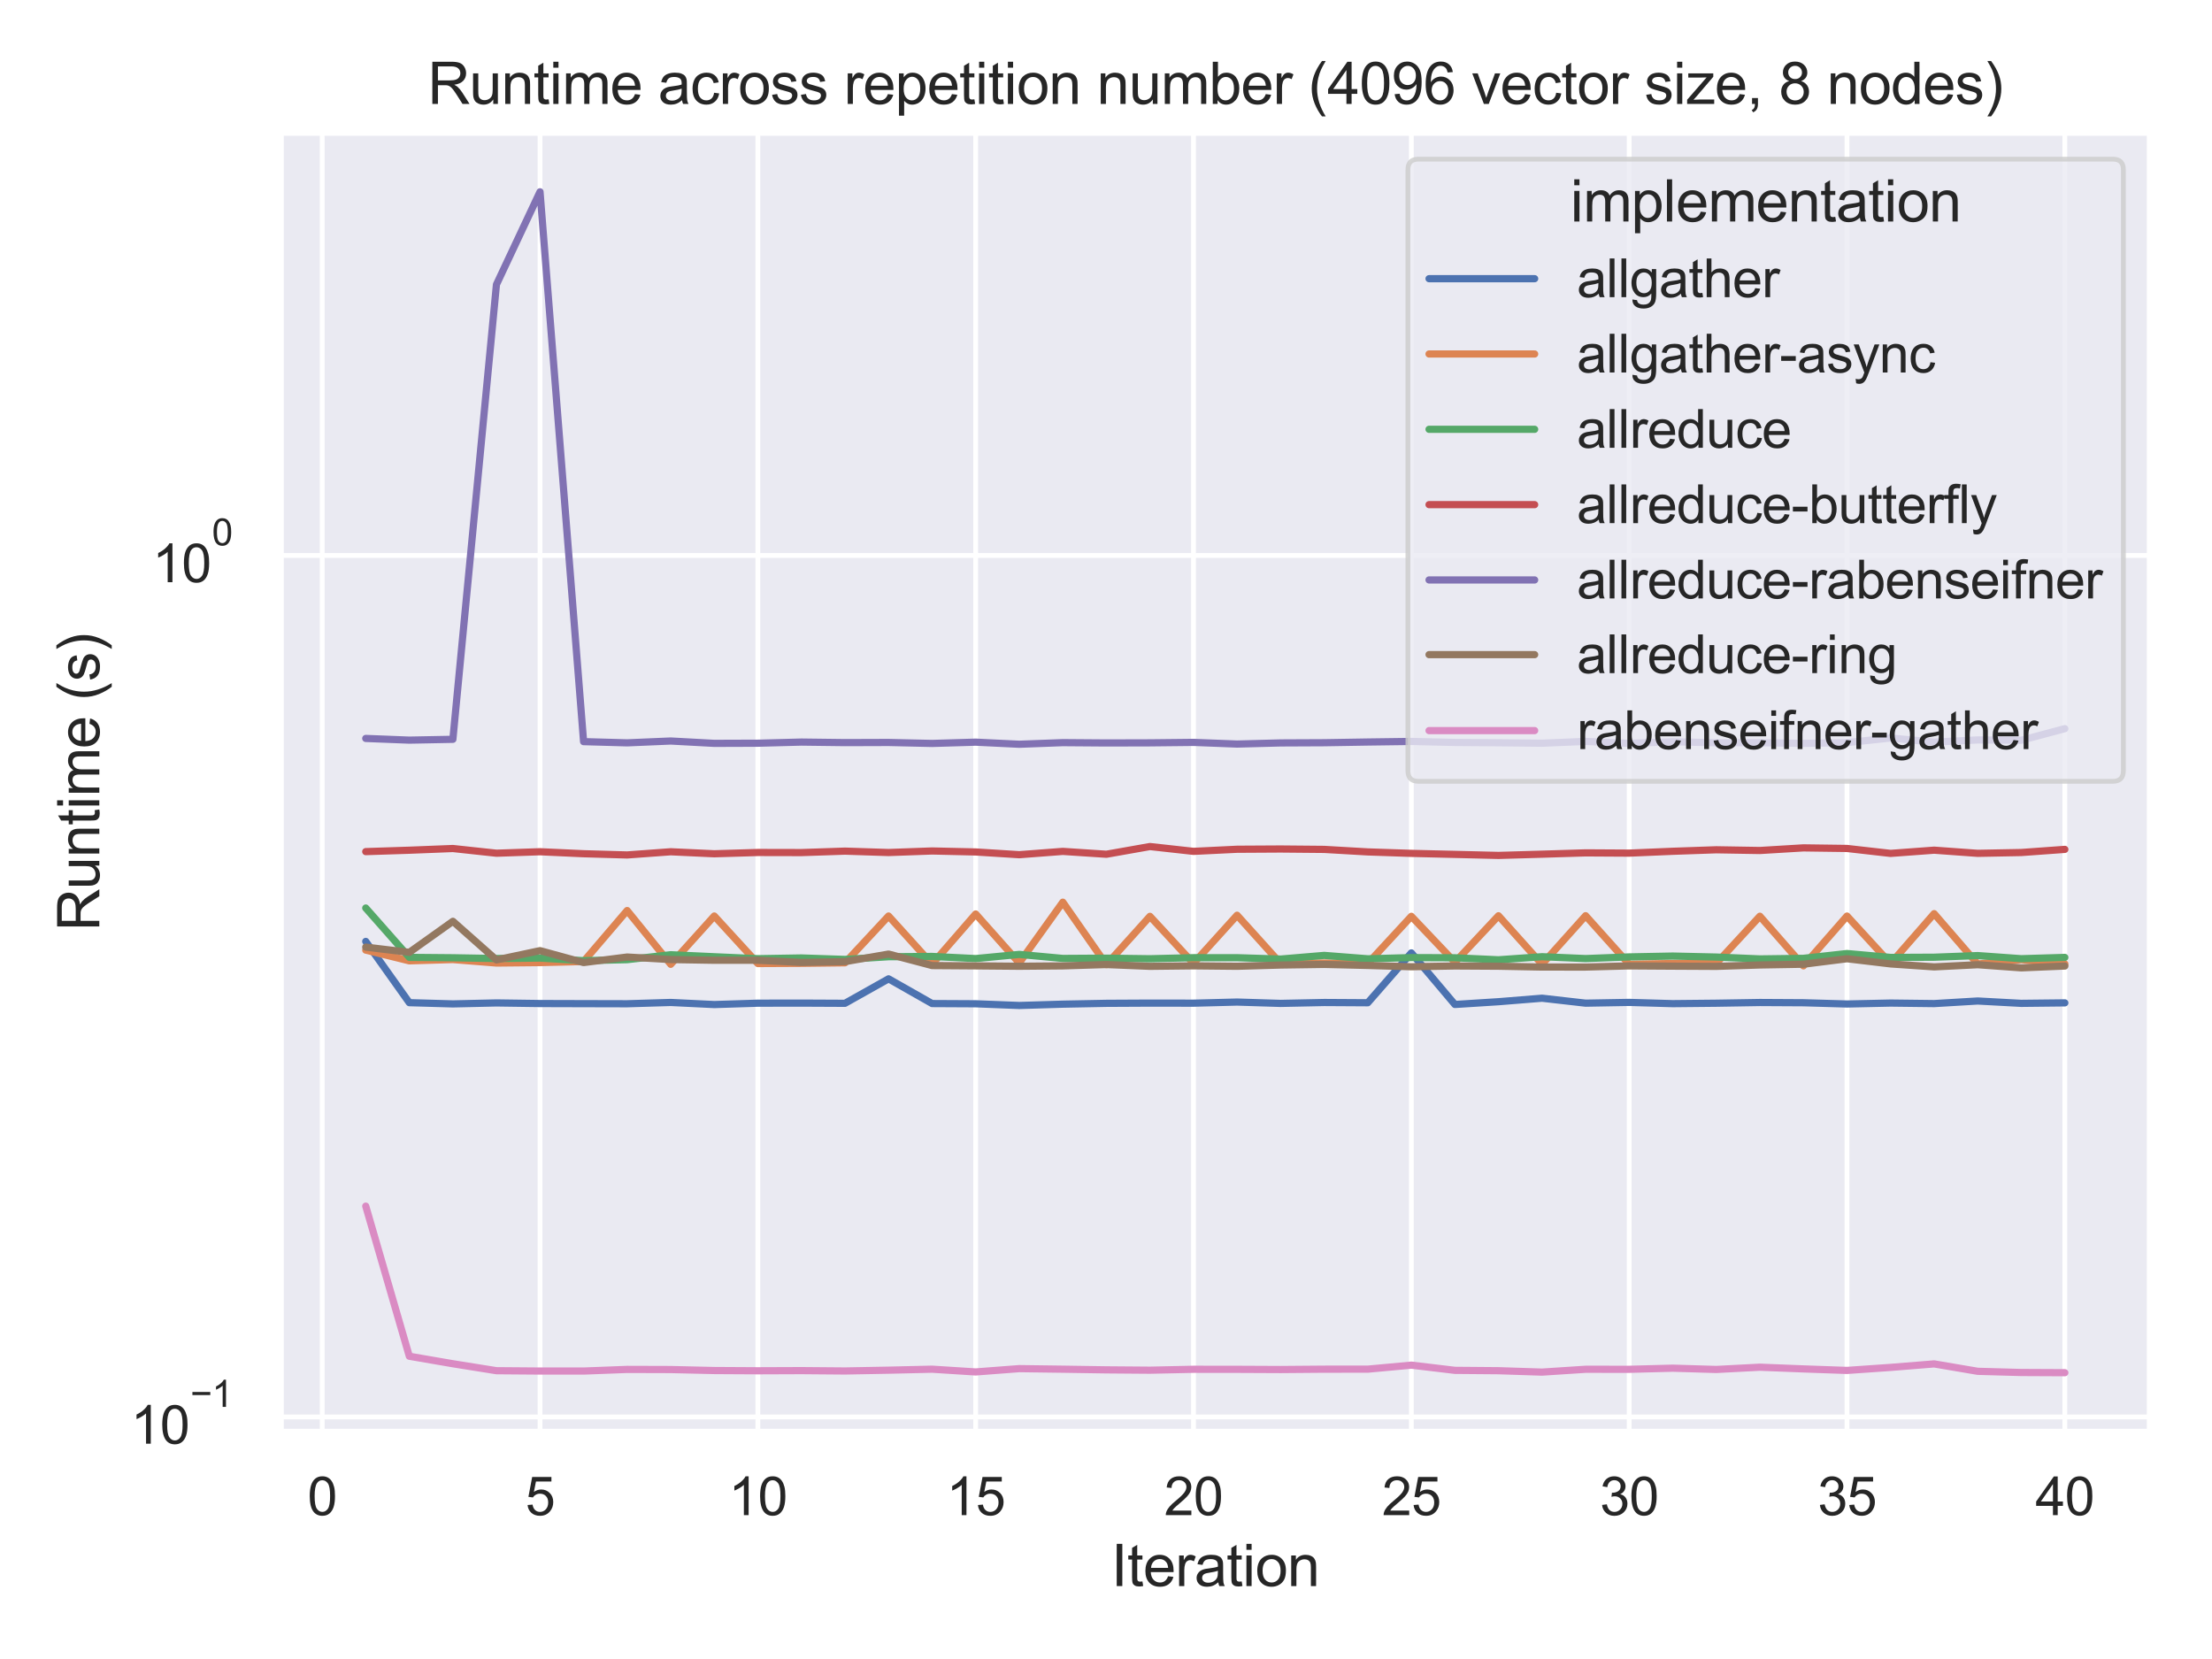 <?xml version="1.0" encoding="utf-8" standalone="no"?>
<!DOCTYPE svg PUBLIC "-//W3C//DTD SVG 1.1//EN"
  "http://www.w3.org/Graphics/SVG/1.1/DTD/svg11.dtd">
<svg height="345.6pt" version="1.1" viewBox="0 0 460.8 345.6" width="460.8pt" xmlns="http://www.w3.org/2000/svg" xmlns:xlink="http://www.w3.org/1999/xlink">
 <defs>
  <style type="text/css">*{stroke-linecap:butt;stroke-linejoin:round;}</style>
 </defs>
 <g id="figure_1">
  <g id="patch_1">
   <path d="M 0 345.6 
L 460.8 345.6 
L 460.8 0 
L 0 0 
z
" style="fill:#ffffff;"/>
  </g>
  <g id="axes_1">
   <g id="patch_2">
    <path d="M 58.496 298.26 
L 447.84 298.26 
L 447.84 27.656 
L 58.496 27.656 
z
" style="fill:#eaeaf2;"/>
   </g>
   <g id="matplotlib.axis_1">
    <g id="xtick_1">
     <g id="line2d_1">
      <path clip-path="url(#p2e3f456828)" d="M 67.118 298.26 
L 67.118 27.656 
" style="fill:none;stroke:#ffffff;stroke-linecap:round;"/>
     </g>
     <g id="text_1">
      <!-- 0 -->
      <g style="fill:#262626;" transform="translate(64.059 315.634)scale(0.11 -0.11)">
       <defs>
        <path d="M 266 2259 
Q 266 3072 433 3567 
Q 600 4063 929 4331 
Q 1259 4600 1759 4600 
Q 2128 4600 2406 4451 
Q 2684 4303 2865 4023 
Q 3047 3744 3150 3342 
Q 3253 2941 3253 2259 
Q 3253 1453 3087 958 
Q 2922 463 2592 192 
Q 2263 -78 1759 -78 
Q 1097 -78 719 397 
Q 266 969 266 2259 
z
M 844 2259 
Q 844 1131 1108 757 
Q 1372 384 1759 384 
Q 2147 384 2411 759 
Q 2675 1134 2675 2259 
Q 2675 3391 2411 3762 
Q 2147 4134 1753 4134 
Q 1366 4134 1134 3806 
Q 844 3388 844 2259 
z
" id="ArialMT-30" transform="scale(0.016)"/>
       </defs>
       <use xlink:href="#ArialMT-30"/>
      </g>
     </g>
    </g>
    <g id="xtick_2">
     <g id="line2d_2">
      <path clip-path="url(#p2e3f456828)" d="M 112.496 298.26 
L 112.496 27.656 
" style="fill:none;stroke:#ffffff;stroke-linecap:round;"/>
     </g>
     <g id="text_2">
      <!-- 5 -->
      <g style="fill:#262626;" transform="translate(109.437 315.634)scale(0.11 -0.11)">
       <defs>
        <path d="M 266 1200 
L 856 1250 
Q 922 819 1161 601 
Q 1400 384 1738 384 
Q 2144 384 2425 690 
Q 2706 997 2706 1503 
Q 2706 1984 2436 2262 
Q 2166 2541 1728 2541 
Q 1456 2541 1237 2417 
Q 1019 2294 894 2097 
L 366 2166 
L 809 4519 
L 3088 4519 
L 3088 3981 
L 1259 3981 
L 1013 2750 
Q 1425 3038 1878 3038 
Q 2478 3038 2890 2622 
Q 3303 2206 3303 1553 
Q 3303 931 2941 478 
Q 2500 -78 1738 -78 
Q 1113 -78 717 272 
Q 322 622 266 1200 
z
" id="ArialMT-35" transform="scale(0.016)"/>
       </defs>
       <use xlink:href="#ArialMT-35"/>
      </g>
     </g>
    </g>
    <g id="xtick_3">
     <g id="line2d_3">
      <path clip-path="url(#p2e3f456828)" d="M 157.874 298.26 
L 157.874 27.656 
" style="fill:none;stroke:#ffffff;stroke-linecap:round;"/>
     </g>
     <g id="text_3">
      <!-- 10 -->
      <g style="fill:#262626;" transform="translate(151.757 315.634)scale(0.11 -0.11)">
       <defs>
        <path d="M 2384 0 
L 1822 0 
L 1822 3584 
Q 1619 3391 1289 3197 
Q 959 3003 697 2906 
L 697 3450 
Q 1169 3672 1522 3987 
Q 1875 4303 2022 4600 
L 2384 4600 
L 2384 0 
z
" id="ArialMT-31" transform="scale(0.016)"/>
       </defs>
       <use xlink:href="#ArialMT-31"/>
       <use x="55.615" xlink:href="#ArialMT-30"/>
      </g>
     </g>
    </g>
    <g id="xtick_4">
     <g id="line2d_4">
      <path clip-path="url(#p2e3f456828)" d="M 203.252 298.26 
L 203.252 27.656 
" style="fill:none;stroke:#ffffff;stroke-linecap:round;"/>
     </g>
     <g id="text_4">
      <!-- 15 -->
      <g style="fill:#262626;" transform="translate(197.135 315.634)scale(0.11 -0.11)">
       <use xlink:href="#ArialMT-31"/>
       <use x="55.615" xlink:href="#ArialMT-35"/>
      </g>
     </g>
    </g>
    <g id="xtick_5">
     <g id="line2d_5">
      <path clip-path="url(#p2e3f456828)" d="M 248.63 298.26 
L 248.63 27.656 
" style="fill:none;stroke:#ffffff;stroke-linecap:round;"/>
     </g>
     <g id="text_5">
      <!-- 20 -->
      <g style="fill:#262626;" transform="translate(242.513 315.634)scale(0.11 -0.11)">
       <defs>
        <path d="M 3222 541 
L 3222 0 
L 194 0 
Q 188 203 259 391 
Q 375 700 629 1000 
Q 884 1300 1366 1694 
Q 2113 2306 2375 2664 
Q 2638 3022 2638 3341 
Q 2638 3675 2398 3904 
Q 2159 4134 1775 4134 
Q 1369 4134 1125 3890 
Q 881 3647 878 3216 
L 300 3275 
Q 359 3922 746 4261 
Q 1134 4600 1788 4600 
Q 2447 4600 2831 4234 
Q 3216 3869 3216 3328 
Q 3216 3053 3103 2787 
Q 2991 2522 2730 2228 
Q 2469 1934 1863 1422 
Q 1356 997 1212 845 
Q 1069 694 975 541 
L 3222 541 
z
" id="ArialMT-32" transform="scale(0.016)"/>
       </defs>
       <use xlink:href="#ArialMT-32"/>
       <use x="55.615" xlink:href="#ArialMT-30"/>
      </g>
     </g>
    </g>
    <g id="xtick_6">
     <g id="line2d_6">
      <path clip-path="url(#p2e3f456828)" d="M 294.008 298.26 
L 294.008 27.656 
" style="fill:none;stroke:#ffffff;stroke-linecap:round;"/>
     </g>
     <g id="text_6">
      <!-- 25 -->
      <g style="fill:#262626;" transform="translate(287.891 315.634)scale(0.11 -0.11)">
       <use xlink:href="#ArialMT-32"/>
       <use x="55.615" xlink:href="#ArialMT-35"/>
      </g>
     </g>
    </g>
    <g id="xtick_7">
     <g id="line2d_7">
      <path clip-path="url(#p2e3f456828)" d="M 339.386 298.26 
L 339.386 27.656 
" style="fill:none;stroke:#ffffff;stroke-linecap:round;"/>
     </g>
     <g id="text_7">
      <!-- 30 -->
      <g style="fill:#262626;" transform="translate(333.269 315.634)scale(0.11 -0.11)">
       <defs>
        <path d="M 269 1209 
L 831 1284 
Q 928 806 1161 595 
Q 1394 384 1728 384 
Q 2125 384 2398 659 
Q 2672 934 2672 1341 
Q 2672 1728 2419 1979 
Q 2166 2231 1775 2231 
Q 1616 2231 1378 2169 
L 1441 2663 
Q 1497 2656 1531 2656 
Q 1891 2656 2178 2843 
Q 2466 3031 2466 3422 
Q 2466 3731 2256 3934 
Q 2047 4138 1716 4138 
Q 1388 4138 1169 3931 
Q 950 3725 888 3313 
L 325 3413 
Q 428 3978 793 4289 
Q 1159 4600 1703 4600 
Q 2078 4600 2393 4439 
Q 2709 4278 2876 4000 
Q 3044 3722 3044 3409 
Q 3044 3113 2884 2869 
Q 2725 2625 2413 2481 
Q 2819 2388 3044 2092 
Q 3269 1797 3269 1353 
Q 3269 753 2831 336 
Q 2394 -81 1725 -81 
Q 1122 -81 723 278 
Q 325 638 269 1209 
z
" id="ArialMT-33" transform="scale(0.016)"/>
       </defs>
       <use xlink:href="#ArialMT-33"/>
       <use x="55.615" xlink:href="#ArialMT-30"/>
      </g>
     </g>
    </g>
    <g id="xtick_8">
     <g id="line2d_8">
      <path clip-path="url(#p2e3f456828)" d="M 384.764 298.26 
L 384.764 27.656 
" style="fill:none;stroke:#ffffff;stroke-linecap:round;"/>
     </g>
     <g id="text_8">
      <!-- 35 -->
      <g style="fill:#262626;" transform="translate(378.647 315.634)scale(0.11 -0.11)">
       <use xlink:href="#ArialMT-33"/>
       <use x="55.615" xlink:href="#ArialMT-35"/>
      </g>
     </g>
    </g>
    <g id="xtick_9">
     <g id="line2d_9">
      <path clip-path="url(#p2e3f456828)" d="M 430.143 298.26 
L 430.143 27.656 
" style="fill:none;stroke:#ffffff;stroke-linecap:round;"/>
     </g>
     <g id="text_9">
      <!-- 40 -->
      <g style="fill:#262626;" transform="translate(424.026 315.634)scale(0.11 -0.11)">
       <defs>
        <path d="M 2069 0 
L 2069 1097 
L 81 1097 
L 81 1613 
L 2172 4581 
L 2631 4581 
L 2631 1613 
L 3250 1613 
L 3250 1097 
L 2631 1097 
L 2631 0 
L 2069 0 
z
M 2069 1613 
L 2069 3678 
L 634 1613 
L 2069 1613 
z
" id="ArialMT-34" transform="scale(0.016)"/>
       </defs>
       <use xlink:href="#ArialMT-34"/>
       <use x="55.615" xlink:href="#ArialMT-30"/>
      </g>
     </g>
    </g>
    <g id="text_10">
     <!-- Iteration -->
     <g style="fill:#262626;" transform="translate(231.49 330.409)scale(0.12 -0.12)">
      <defs>
       <path d="M 597 0 
L 597 4581 
L 1203 4581 
L 1203 0 
L 597 0 
z
" id="ArialMT-49" transform="scale(0.016)"/>
       <path d="M 1650 503 
L 1731 6 
Q 1494 -44 1306 -44 
Q 1000 -44 831 53 
Q 663 150 594 308 
Q 525 466 525 972 
L 525 2881 
L 113 2881 
L 113 3319 
L 525 3319 
L 525 4141 
L 1084 4478 
L 1084 3319 
L 1650 3319 
L 1650 2881 
L 1084 2881 
L 1084 941 
Q 1084 700 1114 631 
Q 1144 563 1211 522 
Q 1278 481 1403 481 
Q 1497 481 1650 503 
z
" id="ArialMT-74" transform="scale(0.016)"/>
       <path d="M 2694 1069 
L 3275 997 
Q 3138 488 2766 206 
Q 2394 -75 1816 -75 
Q 1088 -75 661 373 
Q 234 822 234 1631 
Q 234 2469 665 2931 
Q 1097 3394 1784 3394 
Q 2450 3394 2872 2941 
Q 3294 2488 3294 1666 
Q 3294 1616 3291 1516 
L 816 1516 
Q 847 969 1125 678 
Q 1403 388 1819 388 
Q 2128 388 2347 550 
Q 2566 713 2694 1069 
z
M 847 1978 
L 2700 1978 
Q 2663 2397 2488 2606 
Q 2219 2931 1791 2931 
Q 1403 2931 1139 2672 
Q 875 2413 847 1978 
z
" id="ArialMT-65" transform="scale(0.016)"/>
       <path d="M 416 0 
L 416 3319 
L 922 3319 
L 922 2816 
Q 1116 3169 1280 3281 
Q 1444 3394 1641 3394 
Q 1925 3394 2219 3213 
L 2025 2691 
Q 1819 2813 1613 2813 
Q 1428 2813 1281 2702 
Q 1134 2591 1072 2394 
Q 978 2094 978 1738 
L 978 0 
L 416 0 
z
" id="ArialMT-72" transform="scale(0.016)"/>
       <path d="M 2588 409 
Q 2275 144 1986 34 
Q 1697 -75 1366 -75 
Q 819 -75 525 192 
Q 231 459 231 875 
Q 231 1119 342 1320 
Q 453 1522 633 1644 
Q 813 1766 1038 1828 
Q 1203 1872 1538 1913 
Q 2219 1994 2541 2106 
Q 2544 2222 2544 2253 
Q 2544 2597 2384 2738 
Q 2169 2928 1744 2928 
Q 1347 2928 1158 2789 
Q 969 2650 878 2297 
L 328 2372 
Q 403 2725 575 2942 
Q 747 3159 1072 3276 
Q 1397 3394 1825 3394 
Q 2250 3394 2515 3294 
Q 2781 3194 2906 3042 
Q 3031 2891 3081 2659 
Q 3109 2516 3109 2141 
L 3109 1391 
Q 3109 606 3145 398 
Q 3181 191 3288 0 
L 2700 0 
Q 2613 175 2588 409 
z
M 2541 1666 
Q 2234 1541 1622 1453 
Q 1275 1403 1131 1340 
Q 988 1278 909 1158 
Q 831 1038 831 891 
Q 831 666 1001 516 
Q 1172 366 1500 366 
Q 1825 366 2078 508 
Q 2331 650 2450 897 
Q 2541 1088 2541 1459 
L 2541 1666 
z
" id="ArialMT-61" transform="scale(0.016)"/>
       <path d="M 425 3934 
L 425 4581 
L 988 4581 
L 988 3934 
L 425 3934 
z
M 425 0 
L 425 3319 
L 988 3319 
L 988 0 
L 425 0 
z
" id="ArialMT-69" transform="scale(0.016)"/>
       <path d="M 213 1659 
Q 213 2581 725 3025 
Q 1153 3394 1769 3394 
Q 2453 3394 2887 2945 
Q 3322 2497 3322 1706 
Q 3322 1066 3130 698 
Q 2938 331 2570 128 
Q 2203 -75 1769 -75 
Q 1072 -75 642 372 
Q 213 819 213 1659 
z
M 791 1659 
Q 791 1022 1069 705 
Q 1347 388 1769 388 
Q 2188 388 2466 706 
Q 2744 1025 2744 1678 
Q 2744 2294 2464 2611 
Q 2184 2928 1769 2928 
Q 1347 2928 1069 2612 
Q 791 2297 791 1659 
z
" id="ArialMT-6f" transform="scale(0.016)"/>
       <path d="M 422 0 
L 422 3319 
L 928 3319 
L 928 2847 
Q 1294 3394 1984 3394 
Q 2284 3394 2536 3286 
Q 2788 3178 2913 3003 
Q 3038 2828 3088 2588 
Q 3119 2431 3119 2041 
L 3119 0 
L 2556 0 
L 2556 2019 
Q 2556 2363 2490 2533 
Q 2425 2703 2258 2804 
Q 2091 2906 1866 2906 
Q 1506 2906 1245 2678 
Q 984 2450 984 1813 
L 984 0 
L 422 0 
z
" id="ArialMT-6e" transform="scale(0.016)"/>
      </defs>
      <use xlink:href="#ArialMT-49"/>
      <use x="27.783" xlink:href="#ArialMT-74"/>
      <use x="55.566" xlink:href="#ArialMT-65"/>
      <use x="111.182" xlink:href="#ArialMT-72"/>
      <use x="144.482" xlink:href="#ArialMT-61"/>
      <use x="200.098" xlink:href="#ArialMT-74"/>
      <use x="227.881" xlink:href="#ArialMT-69"/>
      <use x="250.098" xlink:href="#ArialMT-6f"/>
      <use x="305.713" xlink:href="#ArialMT-6e"/>
     </g>
    </g>
   </g>
   <g id="matplotlib.axis_2">
    <g id="ytick_1">
     <g id="line2d_10">
      <path clip-path="url(#p2e3f456828)" d="M 58.496 295.184 
L 447.84 295.184 
" style="fill:none;stroke:#ffffff;stroke-linecap:round;"/>
     </g>
     <g id="text_11">
      <!-- $\mathdefault{10^{-1}}$ -->
      <g style="fill:#262626;" transform="translate(27.216 300.856)scale(0.11 -0.11)">
       <defs>
        <path d="M 3381 1997 
L 356 1997 
L 356 2522 
L 3381 2522 
L 3381 1997 
z
" id="ArialMT-2212" transform="scale(0.016)"/>
       </defs>
       <use transform="translate(0 0.994)" xlink:href="#ArialMT-31"/>
       <use transform="translate(55.615 0.994)" xlink:href="#ArialMT-30"/>
       <use transform="translate(112.973 70.688)scale(0.7)" xlink:href="#ArialMT-2212"/>
       <use transform="translate(153.852 70.688)scale(0.7)" xlink:href="#ArialMT-31"/>
      </g>
     </g>
    </g>
    <g id="ytick_2">
     <g id="line2d_11">
      <path clip-path="url(#p2e3f456828)" d="M 58.496 115.714 
L 447.84 115.714 
" style="fill:none;stroke:#ffffff;stroke-linecap:round;"/>
     </g>
     <g id="text_12">
      <!-- $\mathdefault{10^{0}}$ -->
      <g style="fill:#262626;" transform="translate(31.726 121.386)scale(0.11 -0.11)">
       <use transform="translate(0 0.994)" xlink:href="#ArialMT-31"/>
       <use transform="translate(55.615 0.994)" xlink:href="#ArialMT-30"/>
       <use transform="translate(112.973 70.688)scale(0.7)" xlink:href="#ArialMT-30"/>
      </g>
     </g>
    </g>
    <g id="ytick_3"/>
    <g id="ytick_4"/>
    <g id="ytick_5"/>
    <g id="ytick_6"/>
    <g id="ytick_7"/>
    <g id="ytick_8"/>
    <g id="ytick_9"/>
    <g id="ytick_10"/>
    <g id="ytick_11"/>
    <g id="ytick_12"/>
    <g id="text_13">
     <!-- Runtime (s) -->
     <g style="fill:#262626;" transform="translate(20.69 193.961)rotate(-90)scale(0.12 -0.12)">
      <defs>
       <path d="M 503 0 
L 503 4581 
L 2534 4581 
Q 3147 4581 3465 4457 
Q 3784 4334 3975 4021 
Q 4166 3709 4166 3331 
Q 4166 2844 3850 2509 
Q 3534 2175 2875 2084 
Q 3116 1969 3241 1856 
Q 3506 1613 3744 1247 
L 4541 0 
L 3778 0 
L 3172 953 
Q 2906 1366 2734 1584 
Q 2563 1803 2427 1890 
Q 2291 1978 2150 2013 
Q 2047 2034 1813 2034 
L 1109 2034 
L 1109 0 
L 503 0 
z
M 1109 2559 
L 2413 2559 
Q 2828 2559 3062 2645 
Q 3297 2731 3419 2920 
Q 3541 3109 3541 3331 
Q 3541 3656 3305 3865 
Q 3069 4075 2559 4075 
L 1109 4075 
L 1109 2559 
z
" id="ArialMT-52" transform="scale(0.016)"/>
       <path d="M 2597 0 
L 2597 488 
Q 2209 -75 1544 -75 
Q 1250 -75 995 37 
Q 741 150 617 320 
Q 494 491 444 738 
Q 409 903 409 1263 
L 409 3319 
L 972 3319 
L 972 1478 
Q 972 1038 1006 884 
Q 1059 663 1231 536 
Q 1403 409 1656 409 
Q 1909 409 2131 539 
Q 2353 669 2445 892 
Q 2538 1116 2538 1541 
L 2538 3319 
L 3100 3319 
L 3100 0 
L 2597 0 
z
" id="ArialMT-75" transform="scale(0.016)"/>
       <path d="M 422 0 
L 422 3319 
L 925 3319 
L 925 2853 
Q 1081 3097 1340 3245 
Q 1600 3394 1931 3394 
Q 2300 3394 2536 3241 
Q 2772 3088 2869 2813 
Q 3263 3394 3894 3394 
Q 4388 3394 4653 3120 
Q 4919 2847 4919 2278 
L 4919 0 
L 4359 0 
L 4359 2091 
Q 4359 2428 4304 2576 
Q 4250 2725 4106 2815 
Q 3963 2906 3769 2906 
Q 3419 2906 3187 2673 
Q 2956 2441 2956 1928 
L 2956 0 
L 2394 0 
L 2394 2156 
Q 2394 2531 2256 2718 
Q 2119 2906 1806 2906 
Q 1569 2906 1367 2781 
Q 1166 2656 1075 2415 
Q 984 2175 984 1722 
L 984 0 
L 422 0 
z
" id="ArialMT-6d" transform="scale(0.016)"/>
       <path id="ArialMT-20" transform="scale(0.016)"/>
       <path d="M 1497 -1347 
Q 1031 -759 709 28 
Q 388 816 388 1659 
Q 388 2403 628 3084 
Q 909 3875 1497 4659 
L 1900 4659 
Q 1522 4009 1400 3731 
Q 1209 3300 1100 2831 
Q 966 2247 966 1656 
Q 966 153 1900 -1347 
L 1497 -1347 
z
" id="ArialMT-28" transform="scale(0.016)"/>
       <path d="M 197 991 
L 753 1078 
Q 800 744 1014 566 
Q 1228 388 1613 388 
Q 2000 388 2187 545 
Q 2375 703 2375 916 
Q 2375 1106 2209 1216 
Q 2094 1291 1634 1406 
Q 1016 1563 777 1677 
Q 538 1791 414 1992 
Q 291 2194 291 2438 
Q 291 2659 392 2848 
Q 494 3038 669 3163 
Q 800 3259 1026 3326 
Q 1253 3394 1513 3394 
Q 1903 3394 2198 3281 
Q 2494 3169 2634 2976 
Q 2775 2784 2828 2463 
L 2278 2388 
Q 2241 2644 2061 2787 
Q 1881 2931 1553 2931 
Q 1166 2931 1000 2803 
Q 834 2675 834 2503 
Q 834 2394 903 2306 
Q 972 2216 1119 2156 
Q 1203 2125 1616 2013 
Q 2213 1853 2448 1751 
Q 2684 1650 2818 1456 
Q 2953 1263 2953 975 
Q 2953 694 2789 445 
Q 2625 197 2315 61 
Q 2006 -75 1616 -75 
Q 969 -75 630 194 
Q 291 463 197 991 
z
" id="ArialMT-73" transform="scale(0.016)"/>
       <path d="M 791 -1347 
L 388 -1347 
Q 1322 153 1322 1656 
Q 1322 2244 1188 2822 
Q 1081 3291 891 3722 
Q 769 4003 388 4659 
L 791 4659 
Q 1378 3875 1659 3084 
Q 1900 2403 1900 1659 
Q 1900 816 1576 28 
Q 1253 -759 791 -1347 
z
" id="ArialMT-29" transform="scale(0.016)"/>
      </defs>
      <use xlink:href="#ArialMT-52"/>
      <use x="72.217" xlink:href="#ArialMT-75"/>
      <use x="127.832" xlink:href="#ArialMT-6e"/>
      <use x="183.447" xlink:href="#ArialMT-74"/>
      <use x="211.23" xlink:href="#ArialMT-69"/>
      <use x="233.447" xlink:href="#ArialMT-6d"/>
      <use x="316.748" xlink:href="#ArialMT-65"/>
      <use x="372.363" xlink:href="#ArialMT-20"/>
      <use x="400.146" xlink:href="#ArialMT-28"/>
      <use x="433.447" xlink:href="#ArialMT-73"/>
      <use x="483.447" xlink:href="#ArialMT-29"/>
     </g>
    </g>
   </g>
   <g id="line2d_12">
    <path clip-path="url(#p2e3f456828)" d="M 76.193 196.115 
L 85.269 208.874 
L 94.344 209.131 
L 103.42 208.928 
L 112.496 209.055 
L 121.571 209.08 
L 130.647 209.102 
L 139.723 208.829 
L 148.798 209.268 
L 157.874 208.981 
L 166.949 208.965 
L 176.025 209.008 
L 185.101 203.908 
L 194.176 209.059 
L 203.252 209.106 
L 212.328 209.461 
L 221.403 209.186 
L 230.479 209.012 
L 239.554 208.965 
L 248.63 208.979 
L 257.706 208.746 
L 266.781 209.027 
L 275.857 208.838 
L 284.933 208.892 
L 294.008 198.503 
L 303.084 209.249 
L 312.159 208.675 
L 321.235 207.944 
L 330.311 208.977 
L 339.386 208.816 
L 348.462 209.079 
L 357.538 208.988 
L 366.613 208.839 
L 375.689 208.89 
L 384.764 209.151 
L 393.84 208.956 
L 402.916 209.066 
L 411.991 208.524 
L 421.067 209.016 
L 430.143 208.916 
" style="fill:none;stroke:#4c72b0;stroke-linecap:round;stroke-width:1.5;"/>
   </g>
   <g id="line2d_13">
    <path clip-path="url(#p2e3f456828)" d="M 76.193 197.926 
L 85.269 200.162 
L 94.344 199.891 
L 103.42 200.617 
L 112.496 200.528 
L 121.571 200.301 
L 130.647 189.683 
L 139.723 200.882 
L 148.798 190.817 
L 157.874 200.724 
L 166.949 200.68 
L 176.025 200.572 
L 185.101 190.822 
L 194.176 200.847 
L 203.252 190.398 
L 212.328 200.606 
L 221.403 187.941 
L 230.479 200.955 
L 239.554 190.887 
L 248.63 200.694 
L 257.706 190.657 
L 266.781 200.713 
L 275.857 200.622 
L 284.933 200.714 
L 294.008 190.884 
L 303.084 200.447 
L 312.159 190.768 
L 321.235 200.879 
L 330.311 190.757 
L 339.386 200.879 
L 348.462 200.713 
L 357.538 200.698 
L 366.613 190.868 
L 375.689 201.207 
L 384.764 190.829 
L 393.84 200.72 
L 402.916 190.331 
L 411.991 200.824 
L 421.067 199.911 
L 430.143 200.798 
" style="fill:none;stroke:#dd8452;stroke-linecap:round;stroke-width:1.5;"/>
   </g>
   <g id="line2d_14">
    <path clip-path="url(#p2e3f456828)" d="M 76.193 189.157 
L 85.269 199.438 
L 94.344 199.518 
L 103.42 199.677 
L 112.496 199.583 
L 121.571 200.125 
L 130.647 199.915 
L 139.723 198.886 
L 148.798 199.306 
L 157.874 199.709 
L 166.949 199.559 
L 176.025 199.864 
L 185.101 199.305 
L 194.176 199.241 
L 203.252 199.689 
L 212.328 198.819 
L 221.403 199.657 
L 230.479 199.601 
L 239.554 199.722 
L 248.63 199.501 
L 257.706 199.506 
L 266.781 199.79 
L 275.857 199.026 
L 284.933 199.734 
L 294.008 199.484 
L 303.084 199.523 
L 312.159 199.942 
L 321.235 199.298 
L 330.311 199.689 
L 339.386 199.34 
L 348.462 199.165 
L 357.538 199.37 
L 366.613 199.758 
L 375.689 199.637 
L 384.764 198.638 
L 393.84 199.449 
L 402.916 199.405 
L 411.991 199.063 
L 421.067 199.715 
L 430.143 199.445 
" style="fill:none;stroke:#55a868;stroke-linecap:round;stroke-width:1.5;"/>
   </g>
   <g id="line2d_15">
    <path clip-path="url(#p2e3f456828)" d="M 76.193 177.407 
L 85.269 177.116 
L 94.344 176.759 
L 103.42 177.74 
L 112.496 177.431 
L 121.571 177.847 
L 130.647 178.103 
L 139.723 177.437 
L 148.798 177.857 
L 157.874 177.589 
L 166.949 177.608 
L 176.025 177.305 
L 185.101 177.597 
L 194.176 177.273 
L 203.252 177.479 
L 212.328 178.051 
L 221.403 177.359 
L 230.479 177.955 
L 239.554 176.348 
L 248.63 177.353 
L 257.706 176.914 
L 266.781 176.862 
L 275.857 176.944 
L 284.933 177.468 
L 294.008 177.772 
L 303.084 177.984 
L 312.159 178.2 
L 321.235 177.942 
L 330.311 177.667 
L 339.386 177.721 
L 348.462 177.338 
L 357.538 177.024 
L 366.613 177.175 
L 375.689 176.627 
L 384.764 176.749 
L 393.84 177.779 
L 402.916 177.107 
L 411.991 177.766 
L 421.067 177.595 
L 430.143 176.939 
" style="fill:none;stroke:#c44e52;stroke-linecap:round;stroke-width:1.5;"/>
   </g>
   <g id="line2d_16">
    <path clip-path="url(#p2e3f456828)" d="M 76.193 153.829 
L 85.269 154.182 
L 94.344 154.011 
L 103.42 59.266 
L 112.496 39.956 
L 121.571 154.496 
L 130.647 154.749 
L 139.723 154.365 
L 148.798 154.855 
L 157.874 154.824 
L 166.949 154.587 
L 176.025 154.699 
L 185.101 154.67 
L 194.176 154.873 
L 203.252 154.604 
L 212.328 155.041 
L 221.403 154.704 
L 230.479 154.773 
L 239.554 154.748 
L 248.63 154.652 
L 257.706 155 
L 266.781 154.765 
L 275.857 154.723 
L 284.933 154.575 
L 294.008 154.454 
L 303.084 154.663 
L 312.159 154.728 
L 321.235 154.823 
L 330.311 154.447 
L 339.386 154.853 
L 348.462 154.518 
L 357.538 154.733 
L 366.613 154.712 
L 375.689 154.863 
L 384.764 154.703 
L 393.84 153.736 
L 402.916 154.6 
L 411.991 154.141 
L 421.067 154.214 
L 430.143 151.793 
" style="fill:none;stroke:#8172b3;stroke-linecap:round;stroke-width:1.5;"/>
   </g>
   <g id="line2d_17">
    <path clip-path="url(#p2e3f456828)" d="M 76.193 197.301 
L 85.269 198.394 
L 94.344 191.926 
L 103.42 199.962 
L 112.496 198.036 
L 121.571 200.52 
L 130.647 199.365 
L 139.723 199.892 
L 148.798 200.04 
L 157.874 200.041 
L 166.949 200.495 
L 176.025 200.33 
L 185.101 198.749 
L 194.176 201.145 
L 203.252 201.209 
L 212.328 201.29 
L 221.403 201.211 
L 230.479 200.931 
L 239.554 201.303 
L 248.63 201.201 
L 257.706 201.295 
L 266.781 201.034 
L 275.857 200.901 
L 284.933 201.12 
L 294.008 201.392 
L 303.084 201.228 
L 312.159 201.281 
L 321.235 201.454 
L 330.311 201.456 
L 339.386 201.21 
L 348.462 201.268 
L 357.538 201.314 
L 366.613 201.021 
L 375.689 200.865 
L 384.764 199.724 
L 393.84 200.801 
L 402.916 201.421 
L 411.991 200.967 
L 421.067 201.622 
L 430.143 201.24 
" style="fill:none;stroke:#937860;stroke-linecap:round;stroke-width:1.5;"/>
   </g>
   <g id="line2d_18">
    <path clip-path="url(#p2e3f456828)" d="M 76.193 251.261 
L 85.269 282.53 
L 94.344 284.093 
L 103.42 285.542 
L 112.496 285.613 
L 121.571 285.615 
L 130.647 285.272 
L 139.723 285.299 
L 148.798 285.506 
L 157.874 285.558 
L 166.949 285.524 
L 176.025 285.599 
L 185.101 285.433 
L 194.176 285.226 
L 203.252 285.802 
L 212.328 285.109 
L 221.403 285.227 
L 230.479 285.365 
L 239.554 285.437 
L 248.63 285.246 
L 257.706 285.255 
L 266.781 285.298 
L 275.857 285.224 
L 284.933 285.22 
L 294.008 284.383 
L 303.084 285.468 
L 312.159 285.543 
L 321.235 285.835 
L 330.311 285.244 
L 339.386 285.252 
L 348.462 285.018 
L 357.538 285.284 
L 366.613 284.812 
L 375.689 285.168 
L 384.764 285.484 
L 393.84 284.856 
L 402.916 284.124 
L 411.991 285.668 
L 421.067 285.916 
L 430.143 285.96 
" style="fill:none;stroke:#da8bc3;stroke-linecap:round;stroke-width:1.5;"/>
   </g>
   <g id="patch_3">
    <path d="M 58.496 298.26 
L 58.496 27.656 
" style="fill:none;stroke:#ffffff;stroke-linecap:square;stroke-linejoin:miter;stroke-width:1.25;"/>
   </g>
   <g id="patch_4">
    <path d="M 447.84 298.26 
L 447.84 27.656 
" style="fill:none;stroke:#ffffff;stroke-linecap:square;stroke-linejoin:miter;stroke-width:1.25;"/>
   </g>
   <g id="patch_5">
    <path d="M 58.496 298.26 
L 447.84 298.26 
" style="fill:none;stroke:#ffffff;stroke-linecap:square;stroke-linejoin:miter;stroke-width:1.25;"/>
   </g>
   <g id="patch_6">
    <path d="M 58.496 27.656 
L 447.84 27.656 
" style="fill:none;stroke:#ffffff;stroke-linecap:square;stroke-linejoin:miter;stroke-width:1.25;"/>
   </g>
   <g id="text_14">
    <!-- Runtime across repetition number (4096 vector size, 8 nodes) -->
    <g style="fill:#262626;" transform="translate(89.1 21.656)scale(0.12 -0.12)">
     <defs>
      <path d="M 2588 1216 
L 3141 1144 
Q 3050 572 2676 248 
Q 2303 -75 1759 -75 
Q 1078 -75 664 370 
Q 250 816 250 1647 
Q 250 2184 428 2587 
Q 606 2991 970 3192 
Q 1334 3394 1763 3394 
Q 2303 3394 2647 3120 
Q 2991 2847 3088 2344 
L 2541 2259 
Q 2463 2594 2264 2762 
Q 2066 2931 1784 2931 
Q 1359 2931 1093 2626 
Q 828 2322 828 1663 
Q 828 994 1084 691 
Q 1341 388 1753 388 
Q 2084 388 2306 591 
Q 2528 794 2588 1216 
z
" id="ArialMT-63" transform="scale(0.016)"/>
      <path d="M 422 -1272 
L 422 3319 
L 934 3319 
L 934 2888 
Q 1116 3141 1344 3267 
Q 1572 3394 1897 3394 
Q 2322 3394 2647 3175 
Q 2972 2956 3137 2557 
Q 3303 2159 3303 1684 
Q 3303 1175 3120 767 
Q 2938 359 2589 142 
Q 2241 -75 1856 -75 
Q 1575 -75 1351 44 
Q 1128 163 984 344 
L 984 -1272 
L 422 -1272 
z
M 931 1641 
Q 931 1000 1190 694 
Q 1450 388 1819 388 
Q 2194 388 2461 705 
Q 2728 1022 2728 1688 
Q 2728 2322 2467 2637 
Q 2206 2953 1844 2953 
Q 1484 2953 1207 2617 
Q 931 2281 931 1641 
z
" id="ArialMT-70" transform="scale(0.016)"/>
      <path d="M 941 0 
L 419 0 
L 419 4581 
L 981 4581 
L 981 2947 
Q 1338 3394 1891 3394 
Q 2197 3394 2470 3270 
Q 2744 3147 2920 2923 
Q 3097 2700 3197 2384 
Q 3297 2069 3297 1709 
Q 3297 856 2875 390 
Q 2453 -75 1863 -75 
Q 1275 -75 941 416 
L 941 0 
z
M 934 1684 
Q 934 1088 1097 822 
Q 1363 388 1816 388 
Q 2184 388 2453 708 
Q 2722 1028 2722 1663 
Q 2722 2313 2464 2622 
Q 2206 2931 1841 2931 
Q 1472 2931 1203 2611 
Q 934 2291 934 1684 
z
" id="ArialMT-62" transform="scale(0.016)"/>
      <path d="M 350 1059 
L 891 1109 
Q 959 728 1153 556 
Q 1347 384 1650 384 
Q 1909 384 2104 503 
Q 2300 622 2425 820 
Q 2550 1019 2634 1356 
Q 2719 1694 2719 2044 
Q 2719 2081 2716 2156 
Q 2547 1888 2255 1720 
Q 1963 1553 1622 1553 
Q 1053 1553 659 1965 
Q 266 2378 266 3053 
Q 266 3750 677 4175 
Q 1088 4600 1706 4600 
Q 2153 4600 2523 4359 
Q 2894 4119 3086 3673 
Q 3278 3228 3278 2384 
Q 3278 1506 3087 986 
Q 2897 466 2520 194 
Q 2144 -78 1638 -78 
Q 1100 -78 759 220 
Q 419 519 350 1059 
z
M 2653 3081 
Q 2653 3566 2395 3850 
Q 2138 4134 1775 4134 
Q 1400 4134 1122 3828 
Q 844 3522 844 3034 
Q 844 2597 1108 2323 
Q 1372 2050 1759 2050 
Q 2150 2050 2401 2323 
Q 2653 2597 2653 3081 
z
" id="ArialMT-39" transform="scale(0.016)"/>
      <path d="M 3184 3459 
L 2625 3416 
Q 2550 3747 2413 3897 
Q 2184 4138 1850 4138 
Q 1581 4138 1378 3988 
Q 1113 3794 959 3422 
Q 806 3050 800 2363 
Q 1003 2672 1297 2822 
Q 1591 2972 1913 2972 
Q 2475 2972 2870 2558 
Q 3266 2144 3266 1488 
Q 3266 1056 3080 686 
Q 2894 316 2569 119 
Q 2244 -78 1831 -78 
Q 1128 -78 684 439 
Q 241 956 241 2144 
Q 241 3472 731 4075 
Q 1159 4600 1884 4600 
Q 2425 4600 2770 4297 
Q 3116 3994 3184 3459 
z
M 888 1484 
Q 888 1194 1011 928 
Q 1134 663 1356 523 
Q 1578 384 1822 384 
Q 2178 384 2434 671 
Q 2691 959 2691 1453 
Q 2691 1928 2437 2201 
Q 2184 2475 1800 2475 
Q 1419 2475 1153 2201 
Q 888 1928 888 1484 
z
" id="ArialMT-36" transform="scale(0.016)"/>
      <path d="M 1344 0 
L 81 3319 
L 675 3319 
L 1388 1331 
Q 1503 1009 1600 663 
Q 1675 925 1809 1294 
L 2547 3319 
L 3125 3319 
L 1869 0 
L 1344 0 
z
" id="ArialMT-76" transform="scale(0.016)"/>
      <path d="M 125 0 
L 125 456 
L 2238 2881 
Q 1878 2863 1603 2863 
L 250 2863 
L 250 3319 
L 2963 3319 
L 2963 2947 
L 1166 841 
L 819 456 
Q 1197 484 1528 484 
L 3063 484 
L 3063 0 
L 125 0 
z
" id="ArialMT-7a" transform="scale(0.016)"/>
      <path d="M 569 0 
L 569 641 
L 1209 641 
L 1209 0 
Q 1209 -353 1084 -570 
Q 959 -788 688 -906 
L 531 -666 
Q 709 -588 793 -436 
Q 878 -284 888 0 
L 569 0 
z
" id="ArialMT-2c" transform="scale(0.016)"/>
      <path d="M 1131 2484 
Q 781 2613 612 2850 
Q 444 3088 444 3419 
Q 444 3919 803 4259 
Q 1163 4600 1759 4600 
Q 2359 4600 2725 4251 
Q 3091 3903 3091 3403 
Q 3091 3084 2923 2848 
Q 2756 2613 2416 2484 
Q 2838 2347 3058 2040 
Q 3278 1734 3278 1309 
Q 3278 722 2862 322 
Q 2447 -78 1769 -78 
Q 1091 -78 675 323 
Q 259 725 259 1325 
Q 259 1772 486 2073 
Q 713 2375 1131 2484 
z
M 1019 3438 
Q 1019 3113 1228 2906 
Q 1438 2700 1772 2700 
Q 2097 2700 2305 2904 
Q 2513 3109 2513 3406 
Q 2513 3716 2298 3927 
Q 2084 4138 1766 4138 
Q 1444 4138 1231 3931 
Q 1019 3725 1019 3438 
z
M 838 1322 
Q 838 1081 952 856 
Q 1066 631 1291 507 
Q 1516 384 1775 384 
Q 2178 384 2440 643 
Q 2703 903 2703 1303 
Q 2703 1709 2433 1975 
Q 2163 2241 1756 2241 
Q 1359 2241 1098 1978 
Q 838 1716 838 1322 
z
" id="ArialMT-38" transform="scale(0.016)"/>
      <path d="M 2575 0 
L 2575 419 
Q 2259 -75 1647 -75 
Q 1250 -75 917 144 
Q 584 363 401 755 
Q 219 1147 219 1656 
Q 219 2153 384 2558 
Q 550 2963 881 3178 
Q 1213 3394 1622 3394 
Q 1922 3394 2156 3267 
Q 2391 3141 2538 2938 
L 2538 4581 
L 3097 4581 
L 3097 0 
L 2575 0 
z
M 797 1656 
Q 797 1019 1065 703 
Q 1334 388 1700 388 
Q 2069 388 2326 689 
Q 2584 991 2584 1609 
Q 2584 2291 2321 2609 
Q 2059 2928 1675 2928 
Q 1300 2928 1048 2622 
Q 797 2316 797 1656 
z
" id="ArialMT-64" transform="scale(0.016)"/>
     </defs>
     <use xlink:href="#ArialMT-52"/>
     <use x="72.217" xlink:href="#ArialMT-75"/>
     <use x="127.832" xlink:href="#ArialMT-6e"/>
     <use x="183.447" xlink:href="#ArialMT-74"/>
     <use x="211.23" xlink:href="#ArialMT-69"/>
     <use x="233.447" xlink:href="#ArialMT-6d"/>
     <use x="316.748" xlink:href="#ArialMT-65"/>
     <use x="372.363" xlink:href="#ArialMT-20"/>
     <use x="400.146" xlink:href="#ArialMT-61"/>
     <use x="455.762" xlink:href="#ArialMT-63"/>
     <use x="505.762" xlink:href="#ArialMT-72"/>
     <use x="539.062" xlink:href="#ArialMT-6f"/>
     <use x="594.678" xlink:href="#ArialMT-73"/>
     <use x="644.678" xlink:href="#ArialMT-73"/>
     <use x="694.678" xlink:href="#ArialMT-20"/>
     <use x="722.461" xlink:href="#ArialMT-72"/>
     <use x="755.762" xlink:href="#ArialMT-65"/>
     <use x="811.377" xlink:href="#ArialMT-70"/>
     <use x="866.992" xlink:href="#ArialMT-65"/>
     <use x="922.607" xlink:href="#ArialMT-74"/>
     <use x="950.391" xlink:href="#ArialMT-69"/>
     <use x="972.607" xlink:href="#ArialMT-74"/>
     <use x="1000.391" xlink:href="#ArialMT-69"/>
     <use x="1022.607" xlink:href="#ArialMT-6f"/>
     <use x="1078.223" xlink:href="#ArialMT-6e"/>
     <use x="1133.838" xlink:href="#ArialMT-20"/>
     <use x="1161.621" xlink:href="#ArialMT-6e"/>
     <use x="1217.236" xlink:href="#ArialMT-75"/>
     <use x="1272.852" xlink:href="#ArialMT-6d"/>
     <use x="1356.152" xlink:href="#ArialMT-62"/>
     <use x="1411.768" xlink:href="#ArialMT-65"/>
     <use x="1467.383" xlink:href="#ArialMT-72"/>
     <use x="1500.684" xlink:href="#ArialMT-20"/>
     <use x="1528.467" xlink:href="#ArialMT-28"/>
     <use x="1561.768" xlink:href="#ArialMT-34"/>
     <use x="1617.383" xlink:href="#ArialMT-30"/>
     <use x="1672.998" xlink:href="#ArialMT-39"/>
     <use x="1728.613" xlink:href="#ArialMT-36"/>
     <use x="1784.229" xlink:href="#ArialMT-20"/>
     <use x="1812.012" xlink:href="#ArialMT-76"/>
     <use x="1862.012" xlink:href="#ArialMT-65"/>
     <use x="1917.627" xlink:href="#ArialMT-63"/>
     <use x="1967.627" xlink:href="#ArialMT-74"/>
     <use x="1995.41" xlink:href="#ArialMT-6f"/>
     <use x="2051.025" xlink:href="#ArialMT-72"/>
     <use x="2084.326" xlink:href="#ArialMT-20"/>
     <use x="2112.109" xlink:href="#ArialMT-73"/>
     <use x="2162.109" xlink:href="#ArialMT-69"/>
     <use x="2184.326" xlink:href="#ArialMT-7a"/>
     <use x="2234.326" xlink:href="#ArialMT-65"/>
     <use x="2289.941" xlink:href="#ArialMT-2c"/>
     <use x="2317.725" xlink:href="#ArialMT-20"/>
     <use x="2345.508" xlink:href="#ArialMT-38"/>
     <use x="2401.123" xlink:href="#ArialMT-20"/>
     <use x="2428.906" xlink:href="#ArialMT-6e"/>
     <use x="2484.521" xlink:href="#ArialMT-6f"/>
     <use x="2540.137" xlink:href="#ArialMT-64"/>
     <use x="2595.752" xlink:href="#ArialMT-65"/>
     <use x="2651.367" xlink:href="#ArialMT-73"/>
     <use x="2701.367" xlink:href="#ArialMT-29"/>
    </g>
   </g>
   <g id="legend_1">
    <g id="patch_7">
     <path d="M 295.497 162.762 
L 440.14 162.762 
Q 442.34 162.762 442.34 160.562 
L 442.34 35.356 
Q 442.34 33.156 440.14 33.156 
L 295.497 33.156 
Q 293.297 33.156 293.297 35.356 
L 293.297 160.562 
Q 293.297 162.762 295.497 162.762 
z
" style="fill:#eaeaf2;opacity:0.8;stroke:#cccccc;stroke-linejoin:miter;"/>
    </g>
    <g id="text_15">
     <!-- implementation -->
     <g style="fill:#262626;" transform="translate(327.134 46.146)scale(0.12 -0.12)">
      <defs>
       <path d="M 409 0 
L 409 4581 
L 972 4581 
L 972 0 
L 409 0 
z
" id="ArialMT-6c" transform="scale(0.016)"/>
      </defs>
      <use xlink:href="#ArialMT-69"/>
      <use x="22.217" xlink:href="#ArialMT-6d"/>
      <use x="105.518" xlink:href="#ArialMT-70"/>
      <use x="161.133" xlink:href="#ArialMT-6c"/>
      <use x="183.35" xlink:href="#ArialMT-65"/>
      <use x="238.965" xlink:href="#ArialMT-6d"/>
      <use x="322.266" xlink:href="#ArialMT-65"/>
      <use x="377.881" xlink:href="#ArialMT-6e"/>
      <use x="433.496" xlink:href="#ArialMT-74"/>
      <use x="461.279" xlink:href="#ArialMT-61"/>
      <use x="516.895" xlink:href="#ArialMT-74"/>
      <use x="544.678" xlink:href="#ArialMT-69"/>
      <use x="566.895" xlink:href="#ArialMT-6f"/>
      <use x="622.51" xlink:href="#ArialMT-6e"/>
     </g>
    </g>
    <g id="line2d_19">
     <path d="M 297.697 58.054 
L 319.697 58.054 
" style="fill:none;stroke:#4c72b0;stroke-linecap:round;stroke-width:1.5;"/>
    </g>
    <g id="line2d_20"/>
    <g id="text_16">
     <!-- allgather -->
     <g style="fill:#262626;" transform="translate(328.497 61.904)scale(0.11 -0.11)">
      <defs>
       <path d="M 319 -275 
L 866 -356 
Q 900 -609 1056 -725 
Q 1266 -881 1628 -881 
Q 2019 -881 2231 -725 
Q 2444 -569 2519 -288 
Q 2563 -116 2559 434 
Q 2191 0 1641 0 
Q 956 0 581 494 
Q 206 988 206 1678 
Q 206 2153 378 2554 
Q 550 2956 876 3175 
Q 1203 3394 1644 3394 
Q 2231 3394 2613 2919 
L 2613 3319 
L 3131 3319 
L 3131 450 
Q 3131 -325 2973 -648 
Q 2816 -972 2473 -1159 
Q 2131 -1347 1631 -1347 
Q 1038 -1347 672 -1080 
Q 306 -813 319 -275 
z
M 784 1719 
Q 784 1066 1043 766 
Q 1303 466 1694 466 
Q 2081 466 2343 764 
Q 2606 1063 2606 1700 
Q 2606 2309 2336 2618 
Q 2066 2928 1684 2928 
Q 1309 2928 1046 2623 
Q 784 2319 784 1719 
z
" id="ArialMT-67" transform="scale(0.016)"/>
       <path d="M 422 0 
L 422 4581 
L 984 4581 
L 984 2938 
Q 1378 3394 1978 3394 
Q 2347 3394 2619 3248 
Q 2891 3103 3008 2847 
Q 3125 2591 3125 2103 
L 3125 0 
L 2563 0 
L 2563 2103 
Q 2563 2525 2380 2717 
Q 2197 2909 1863 2909 
Q 1613 2909 1392 2779 
Q 1172 2650 1078 2428 
Q 984 2206 984 1816 
L 984 0 
L 422 0 
z
" id="ArialMT-68" transform="scale(0.016)"/>
      </defs>
      <use xlink:href="#ArialMT-61"/>
      <use x="55.615" xlink:href="#ArialMT-6c"/>
      <use x="77.832" xlink:href="#ArialMT-6c"/>
      <use x="100.049" xlink:href="#ArialMT-67"/>
      <use x="155.664" xlink:href="#ArialMT-61"/>
      <use x="211.279" xlink:href="#ArialMT-74"/>
      <use x="239.062" xlink:href="#ArialMT-68"/>
      <use x="294.678" xlink:href="#ArialMT-65"/>
      <use x="350.293" xlink:href="#ArialMT-72"/>
     </g>
    </g>
    <g id="line2d_21">
     <path d="M 297.697 73.743 
L 319.697 73.743 
" style="fill:none;stroke:#dd8452;stroke-linecap:round;stroke-width:1.5;"/>
    </g>
    <g id="line2d_22"/>
    <g id="text_17">
     <!-- allgather-async -->
     <g style="fill:#262626;" transform="translate(328.497 77.593)scale(0.11 -0.11)">
      <defs>
       <path d="M 203 1375 
L 203 1941 
L 1931 1941 
L 1931 1375 
L 203 1375 
z
" id="ArialMT-2d" transform="scale(0.016)"/>
       <path d="M 397 -1278 
L 334 -750 
Q 519 -800 656 -800 
Q 844 -800 956 -737 
Q 1069 -675 1141 -563 
Q 1194 -478 1313 -144 
Q 1328 -97 1363 -6 
L 103 3319 
L 709 3319 
L 1400 1397 
Q 1534 1031 1641 628 
Q 1738 1016 1872 1384 
L 2581 3319 
L 3144 3319 
L 1881 -56 
Q 1678 -603 1566 -809 
Q 1416 -1088 1222 -1217 
Q 1028 -1347 759 -1347 
Q 597 -1347 397 -1278 
z
" id="ArialMT-79" transform="scale(0.016)"/>
      </defs>
      <use xlink:href="#ArialMT-61"/>
      <use x="55.615" xlink:href="#ArialMT-6c"/>
      <use x="77.832" xlink:href="#ArialMT-6c"/>
      <use x="100.049" xlink:href="#ArialMT-67"/>
      <use x="155.664" xlink:href="#ArialMT-61"/>
      <use x="211.279" xlink:href="#ArialMT-74"/>
      <use x="239.062" xlink:href="#ArialMT-68"/>
      <use x="294.678" xlink:href="#ArialMT-65"/>
      <use x="350.293" xlink:href="#ArialMT-72"/>
      <use x="383.594" xlink:href="#ArialMT-2d"/>
      <use x="416.895" xlink:href="#ArialMT-61"/>
      <use x="472.51" xlink:href="#ArialMT-73"/>
      <use x="522.51" xlink:href="#ArialMT-79"/>
      <use x="572.51" xlink:href="#ArialMT-6e"/>
      <use x="628.125" xlink:href="#ArialMT-63"/>
     </g>
    </g>
    <g id="line2d_23">
     <path d="M 297.697 89.432 
L 319.697 89.432 
" style="fill:none;stroke:#55a868;stroke-linecap:round;stroke-width:1.5;"/>
    </g>
    <g id="line2d_24"/>
    <g id="text_18">
     <!-- allreduce -->
     <g style="fill:#262626;" transform="translate(328.497 93.282)scale(0.11 -0.11)">
      <use xlink:href="#ArialMT-61"/>
      <use x="55.615" xlink:href="#ArialMT-6c"/>
      <use x="77.832" xlink:href="#ArialMT-6c"/>
      <use x="100.049" xlink:href="#ArialMT-72"/>
      <use x="133.35" xlink:href="#ArialMT-65"/>
      <use x="188.965" xlink:href="#ArialMT-64"/>
      <use x="244.58" xlink:href="#ArialMT-75"/>
      <use x="300.195" xlink:href="#ArialMT-63"/>
      <use x="350.195" xlink:href="#ArialMT-65"/>
     </g>
    </g>
    <g id="line2d_25">
     <path d="M 297.697 105.126 
L 319.697 105.126 
" style="fill:none;stroke:#c44e52;stroke-linecap:round;stroke-width:1.5;"/>
    </g>
    <g id="line2d_26"/>
    <g id="text_19">
     <!-- allreduce-butterfly -->
     <g style="fill:#262626;" transform="translate(328.497 108.976)scale(0.11 -0.11)">
      <defs>
       <path d="M 556 0 
L 556 2881 
L 59 2881 
L 59 3319 
L 556 3319 
L 556 3672 
Q 556 4006 616 4169 
Q 697 4388 901 4523 
Q 1106 4659 1475 4659 
Q 1713 4659 2000 4603 
L 1916 4113 
Q 1741 4144 1584 4144 
Q 1328 4144 1222 4034 
Q 1116 3925 1116 3625 
L 1116 3319 
L 1763 3319 
L 1763 2881 
L 1116 2881 
L 1116 0 
L 556 0 
z
" id="ArialMT-66" transform="scale(0.016)"/>
      </defs>
      <use xlink:href="#ArialMT-61"/>
      <use x="55.615" xlink:href="#ArialMT-6c"/>
      <use x="77.832" xlink:href="#ArialMT-6c"/>
      <use x="100.049" xlink:href="#ArialMT-72"/>
      <use x="133.35" xlink:href="#ArialMT-65"/>
      <use x="188.965" xlink:href="#ArialMT-64"/>
      <use x="244.58" xlink:href="#ArialMT-75"/>
      <use x="300.195" xlink:href="#ArialMT-63"/>
      <use x="350.195" xlink:href="#ArialMT-65"/>
      <use x="405.811" xlink:href="#ArialMT-2d"/>
      <use x="439.111" xlink:href="#ArialMT-62"/>
      <use x="494.727" xlink:href="#ArialMT-75"/>
      <use x="550.342" xlink:href="#ArialMT-74"/>
      <use x="578.125" xlink:href="#ArialMT-74"/>
      <use x="605.908" xlink:href="#ArialMT-65"/>
      <use x="661.523" xlink:href="#ArialMT-72"/>
      <use x="694.824" xlink:href="#ArialMT-66"/>
      <use x="722.607" xlink:href="#ArialMT-6c"/>
      <use x="744.824" xlink:href="#ArialMT-79"/>
     </g>
    </g>
    <g id="line2d_27">
     <path d="M 297.697 120.814 
L 319.697 120.814 
" style="fill:none;stroke:#8172b3;stroke-linecap:round;stroke-width:1.5;"/>
    </g>
    <g id="line2d_28"/>
    <g id="text_20">
     <!-- allreduce-rabenseifner -->
     <g style="fill:#262626;" transform="translate(328.497 124.664)scale(0.11 -0.11)">
      <use xlink:href="#ArialMT-61"/>
      <use x="55.615" xlink:href="#ArialMT-6c"/>
      <use x="77.832" xlink:href="#ArialMT-6c"/>
      <use x="100.049" xlink:href="#ArialMT-72"/>
      <use x="133.35" xlink:href="#ArialMT-65"/>
      <use x="188.965" xlink:href="#ArialMT-64"/>
      <use x="244.58" xlink:href="#ArialMT-75"/>
      <use x="300.195" xlink:href="#ArialMT-63"/>
      <use x="350.195" xlink:href="#ArialMT-65"/>
      <use x="405.811" xlink:href="#ArialMT-2d"/>
      <use x="439.111" xlink:href="#ArialMT-72"/>
      <use x="472.412" xlink:href="#ArialMT-61"/>
      <use x="528.027" xlink:href="#ArialMT-62"/>
      <use x="583.643" xlink:href="#ArialMT-65"/>
      <use x="639.258" xlink:href="#ArialMT-6e"/>
      <use x="694.873" xlink:href="#ArialMT-73"/>
      <use x="744.873" xlink:href="#ArialMT-65"/>
      <use x="800.488" xlink:href="#ArialMT-69"/>
      <use x="822.705" xlink:href="#ArialMT-66"/>
      <use x="850.488" xlink:href="#ArialMT-6e"/>
      <use x="906.104" xlink:href="#ArialMT-65"/>
      <use x="961.719" xlink:href="#ArialMT-72"/>
     </g>
    </g>
    <g id="line2d_29">
     <path d="M 297.697 136.374 
L 319.697 136.374 
" style="fill:none;stroke:#937860;stroke-linecap:round;stroke-width:1.5;"/>
    </g>
    <g id="line2d_30"/>
    <g id="text_21">
     <!-- allreduce-ring -->
     <g style="fill:#262626;" transform="translate(328.497 140.224)scale(0.11 -0.11)">
      <use xlink:href="#ArialMT-61"/>
      <use x="55.615" xlink:href="#ArialMT-6c"/>
      <use x="77.832" xlink:href="#ArialMT-6c"/>
      <use x="100.049" xlink:href="#ArialMT-72"/>
      <use x="133.35" xlink:href="#ArialMT-65"/>
      <use x="188.965" xlink:href="#ArialMT-64"/>
      <use x="244.58" xlink:href="#ArialMT-75"/>
      <use x="300.195" xlink:href="#ArialMT-63"/>
      <use x="350.195" xlink:href="#ArialMT-65"/>
      <use x="405.811" xlink:href="#ArialMT-2d"/>
      <use x="439.111" xlink:href="#ArialMT-72"/>
      <use x="472.412" xlink:href="#ArialMT-69"/>
      <use x="494.629" xlink:href="#ArialMT-6e"/>
      <use x="550.244" xlink:href="#ArialMT-67"/>
     </g>
    </g>
    <g id="line2d_31">
     <path d="M 297.697 152.197 
L 319.697 152.197 
" style="fill:none;stroke:#da8bc3;stroke-linecap:round;stroke-width:1.5;"/>
    </g>
    <g id="line2d_32"/>
    <g id="text_22">
     <!-- rabenseifner-gather -->
     <g style="fill:#262626;" transform="translate(328.497 156.047)scale(0.11 -0.11)">
      <use xlink:href="#ArialMT-72"/>
      <use x="33.301" xlink:href="#ArialMT-61"/>
      <use x="88.916" xlink:href="#ArialMT-62"/>
      <use x="144.531" xlink:href="#ArialMT-65"/>
      <use x="200.146" xlink:href="#ArialMT-6e"/>
      <use x="255.762" xlink:href="#ArialMT-73"/>
      <use x="305.762" xlink:href="#ArialMT-65"/>
      <use x="361.377" xlink:href="#ArialMT-69"/>
      <use x="383.594" xlink:href="#ArialMT-66"/>
      <use x="411.377" xlink:href="#ArialMT-6e"/>
      <use x="466.992" xlink:href="#ArialMT-65"/>
      <use x="522.607" xlink:href="#ArialMT-72"/>
      <use x="555.908" xlink:href="#ArialMT-2d"/>
      <use x="589.209" xlink:href="#ArialMT-67"/>
      <use x="644.824" xlink:href="#ArialMT-61"/>
      <use x="700.439" xlink:href="#ArialMT-74"/>
      <use x="728.223" xlink:href="#ArialMT-68"/>
      <use x="783.838" xlink:href="#ArialMT-65"/>
      <use x="839.453" xlink:href="#ArialMT-72"/>
     </g>
    </g>
   </g>
  </g>
 </g>
 <defs>
  <clipPath id="p2e3f456828">
   <rect height="270.604" width="389.344" x="58.496" y="27.656"/>
  </clipPath>
 </defs>
</svg>
